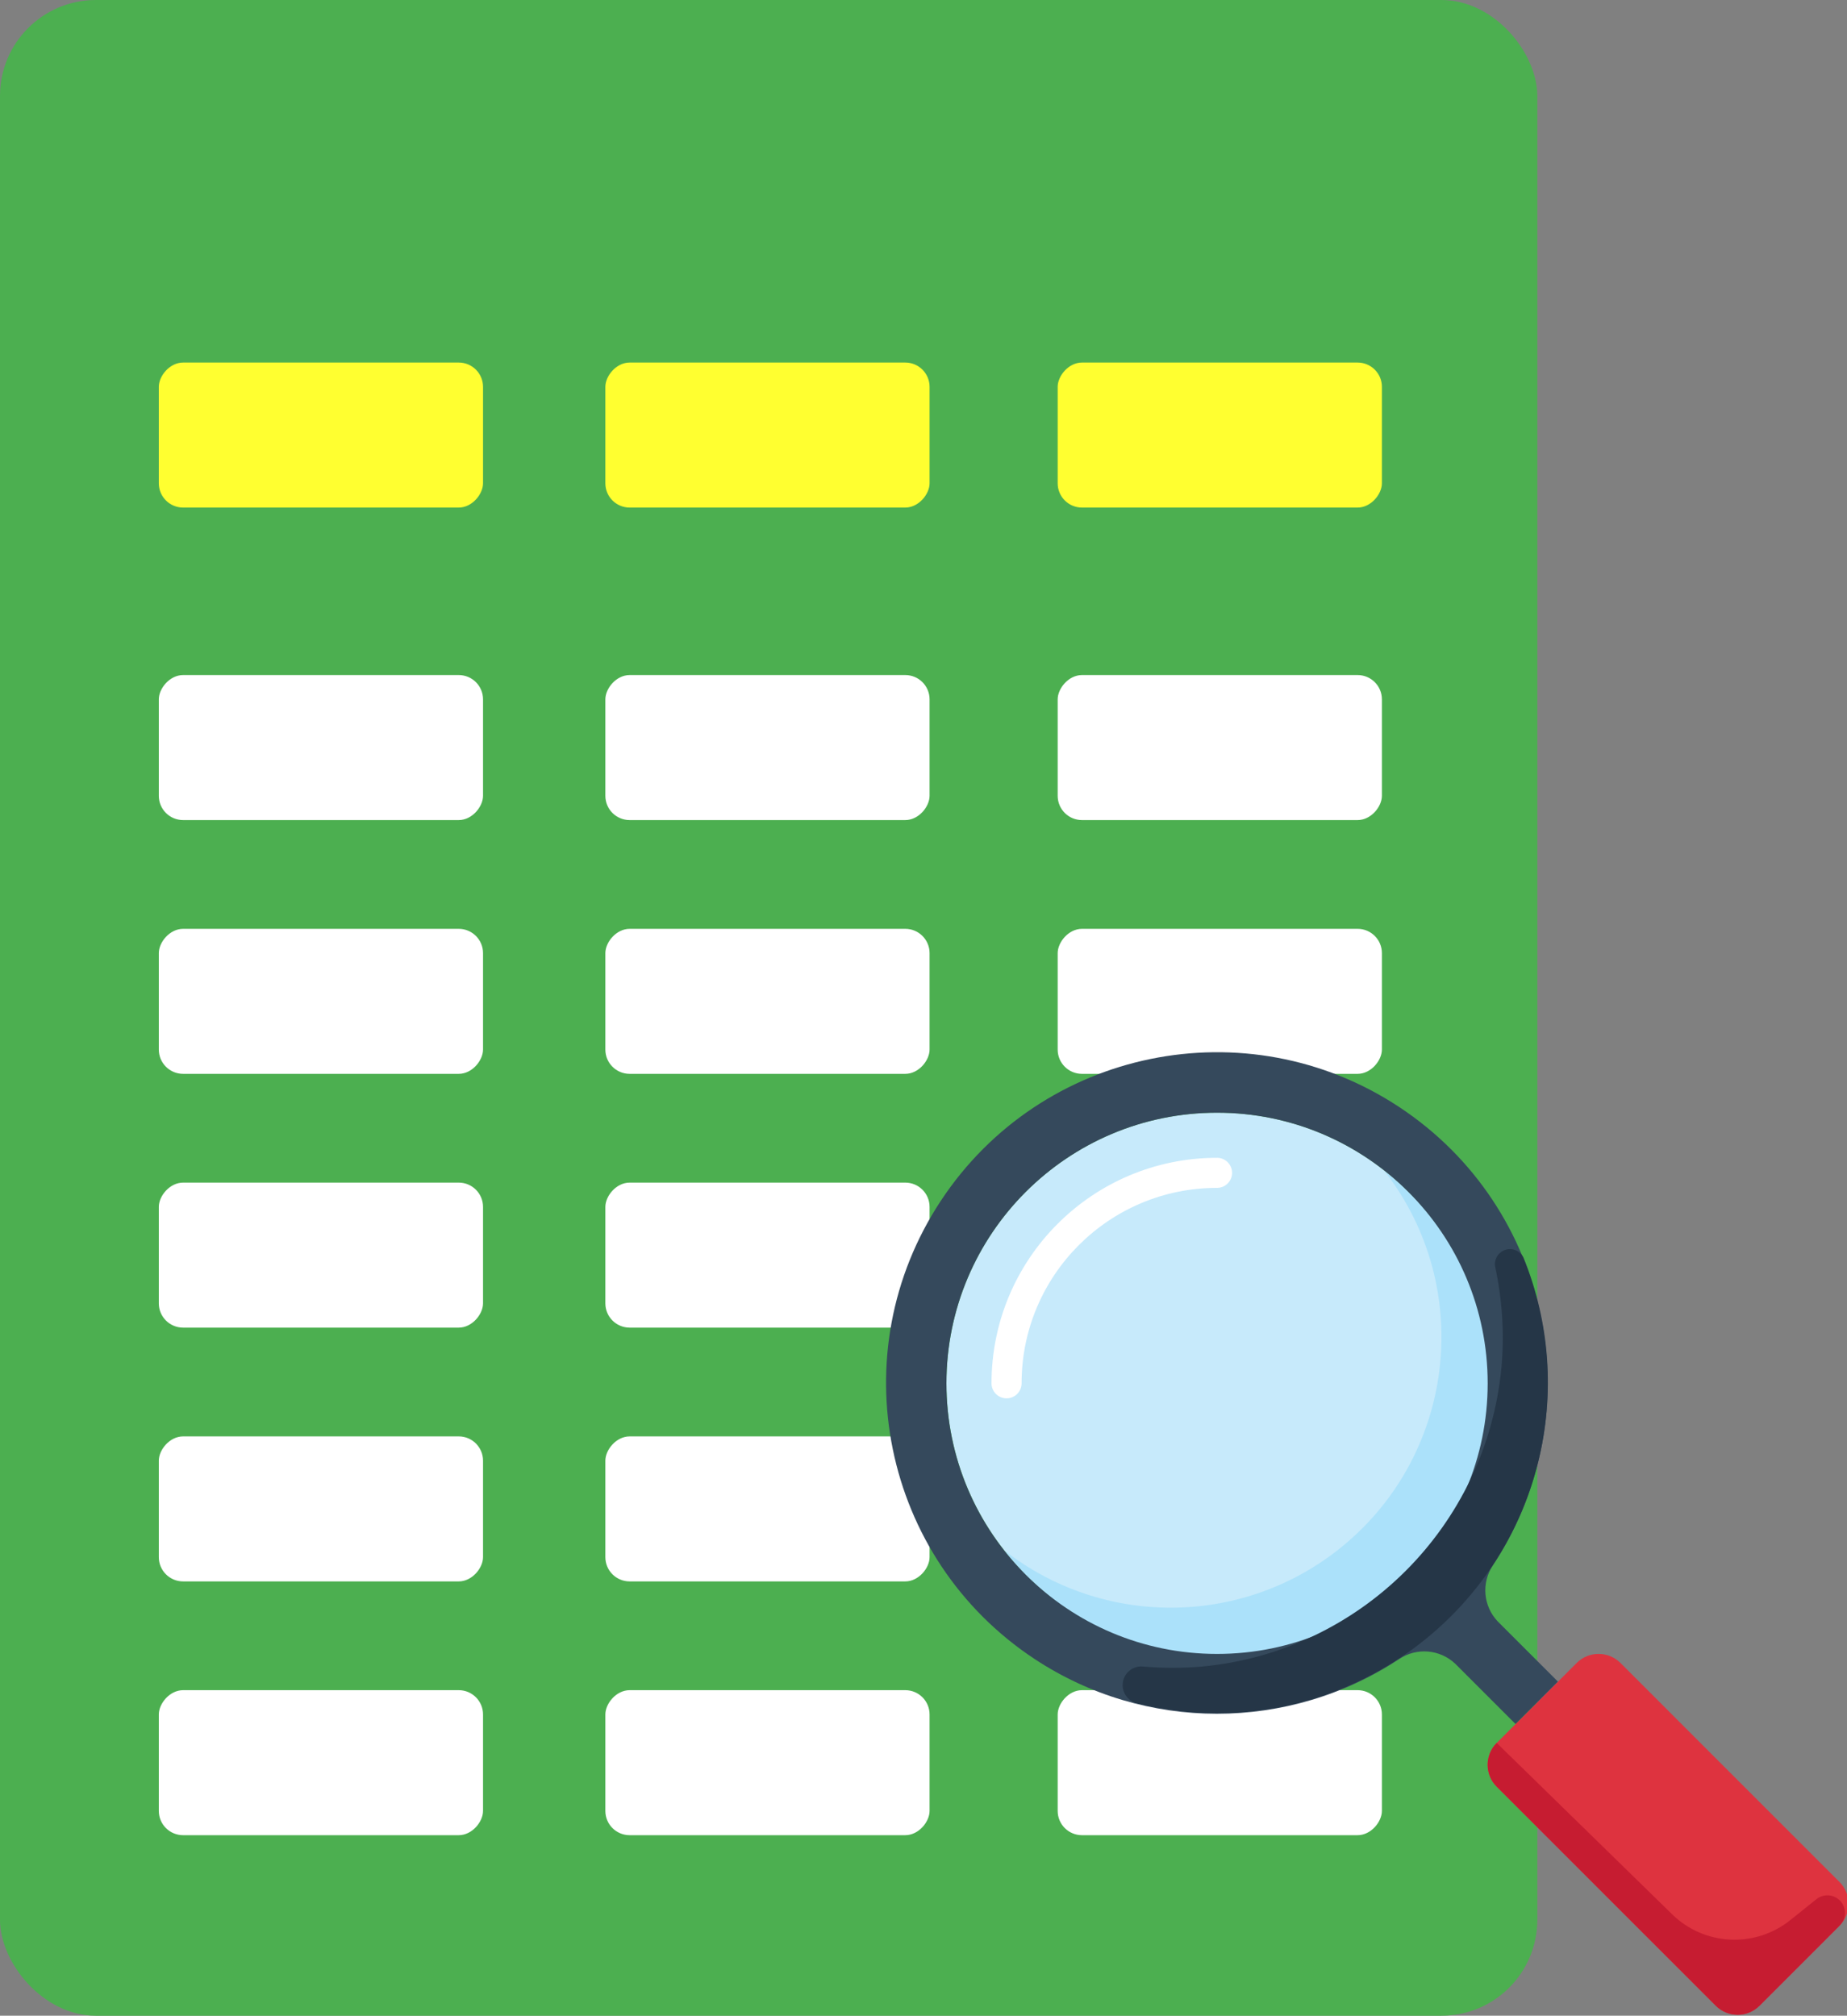 <?xml version="1.0" encoding="UTF-8" standalone="no"?>
<svg
   xmlns:dc="http://purl.org/dc/elements/1.1/"
   xmlns:cc="http://creativecommons.org/ns#"
   xmlns:rdf="http://www.w3.org/1999/02/22-rdf-syntax-ns#"
   xmlns:svg="http://www.w3.org/2000/svg"
   xmlns="http://www.w3.org/2000/svg"
   xmlns:sodipodi="http://sodipodi.sourceforge.net/DTD/sodipodi-0.dtd"
   xmlns:inkscape="http://www.inkscape.org/namespaces/inkscape"
   width="192.546mm"
   height="210.155mm"
   viewBox="0 0 192.546 210.155"
   version="1.1"
   id="svg8"
   sodipodi:docname="map-preview.svg"
   inkscape:version="1.0.1 (3bc2e813f5, 2020-09-07)">
  <rect x="0" y="0" width="192.546" height="210.155" fill="#808080" stroke="none"/>
  <defs
     id="defs2" />
  <sodipodi:namedview
     id="base"
     pagecolor="#ffffff"
     bordercolor="#666666"
     borderopacity="1.0"
     inkscape:pageopacity="0.0"
     inkscape:pageshadow="2"
     inkscape:zoom="0.24748737"
     inkscape:cx="1406.5061"
     inkscape:cy="546.01237"
     inkscape:document-units="mm"
     inkscape:current-layer="layer1"
     inkscape:document-rotation="0"
     showgrid="false"
     inkscape:window-width="1920"
     inkscape:window-height="1017"
     inkscape:window-x="-8"
     inkscape:window-y="-8"
     inkscape:window-maximized="1"
     fit-margin-top="0"
     fit-margin-left="0"
     fit-margin-right="0"
     fit-margin-bottom="0" />
  <g
     inkscape:label="Layer 1"
     inkscape:groupmode="layer"
     id="layer1"
     transform="translate(241.149,7.56)">
    <rect
       style="fill:#4caf50;fill-opacity:1;stroke:none;stroke-width:4.065"
       id="rect837"
       width="160.262"
       height="210.155"
       x="-241.149"
       y="-7.56"
       rx="10" />
    <rect
       style="font-variation-settings:normal;opacity:1;vector-effect:none;fill:#ffff30;fill-opacity:1;stroke:none;stroke-width:3.734;stroke-linecap:butt;stroke-linejoin:miter;stroke-miterlimit:4;stroke-dasharray:none;stroke-dashoffset:0;stroke-opacity:1;stop-color:#000000;stop-opacity:1"
       id="rect839"
       width="33.799"
       height="15.119"
       x="-224.593"
       y="-45.357"
       rx="2.531"
       transform="scale(1,-1)" />
    <rect
       style="font-variation-settings:normal;opacity:1;vector-effect:none;fill:#ffff30;fill-opacity:1;stroke:none;stroke-width:3.734;stroke-linecap:butt;stroke-linejoin:miter;stroke-miterlimit:4;stroke-dasharray:none;stroke-dashoffset:0;stroke-opacity:1;stop-color:#000000;stop-opacity:1"
       id="rect839-0"
       width="33.799"
       height="15.119"
       x="-178.042"
       y="-45.357"
       rx="2.531"
       transform="scale(1,-1)" />
    <rect
       style="font-variation-settings:normal;opacity:1;vector-effect:none;fill:#ffff30;fill-opacity:1;stroke:none;stroke-width:3.734;stroke-linecap:butt;stroke-linejoin:miter;stroke-miterlimit:4;stroke-dasharray:none;stroke-dashoffset:0;stroke-opacity:1;stop-color:#000000;stop-opacity:1"
       id="rect839-7"
       width="33.799"
       height="15.119"
       x="-130.888"
       y="-45.357"
       rx="2.531"
       transform="scale(1,-1)" />
    <rect
       style="fill:#ffffff;fill-opacity:1;stroke:none;stroke-width:3.734"
       id="rect839-3"
       width="33.799"
       height="15.119"
       x="-224.593"
       y="-77.939"
       rx="2.531"
       transform="scale(1,-1)" />
    <rect
       style="fill:#ffffff;fill-opacity:1;stroke:none;stroke-width:3.734"
       id="rect839-0-4"
       width="33.799"
       height="15.119"
       x="-178.042"
       y="-77.939"
       rx="2.531"
       transform="scale(1,-1)" />
    <rect
       style="fill:#ffffff;fill-opacity:1;stroke:none;stroke-width:3.734"
       id="rect839-7-6"
       width="33.799"
       height="15.119"
       x="-130.888"
       y="-77.939"
       rx="2.531"
       transform="scale(1,-1)" />
    <rect
       style="fill:#ffffff;fill-opacity:1;stroke:none;stroke-width:3.734"
       id="rect839-2"
       width="33.799"
       height="15.119"
       x="-224.593"
       y="-104.397"
       rx="2.531"
       transform="scale(1,-1)" />
    <rect
       style="fill:#ffffff;fill-opacity:1;stroke:none;stroke-width:3.734"
       id="rect839-0-47"
       width="33.799"
       height="15.119"
       x="-178.042"
       y="-104.397"
       rx="2.531"
       transform="scale(1,-1)" />
    <rect
       style="fill:#ffffff;fill-opacity:1;stroke:none;stroke-width:3.734"
       id="rect839-7-1"
       width="33.799"
       height="15.119"
       x="-130.888"
       y="-104.397"
       rx="2.531"
       transform="scale(1,-1)" />
    <rect
       style="fill:#ffffff;fill-opacity:1;stroke:none;stroke-width:3.734"
       id="rect839-1"
       width="33.799"
       height="15.119"
       x="-224.593"
       y="-130.855"
       rx="2.531"
       transform="scale(1,-1)" />
    <rect
       style="fill:#ffffff;fill-opacity:1;stroke:none;stroke-width:3.734"
       id="rect839-0-0"
       width="33.799"
       height="15.119"
       x="-178.042"
       y="-130.855"
       rx="2.531"
       transform="scale(1,-1)" />
    <rect
       style="fill:#ffffff;fill-opacity:1;stroke:none;stroke-width:3.734"
       id="rect839-7-2"
       width="33.799"
       height="15.119"
       x="-130.888"
       y="-130.855"
       rx="2.531"
       transform="scale(1,-1)" />
    <rect
       style="fill:#ffffff;fill-opacity:1;stroke:none;stroke-width:3.734"
       id="rect839-8"
       width="33.799"
       height="15.119"
       x="-224.593"
       y="-157.314"
       rx="2.531"
       transform="scale(1,-1)" />
    <rect
       style="fill:#ffffff;fill-opacity:1;stroke:none;stroke-width:3.734"
       id="rect839-0-46"
       width="33.799"
       height="15.119"
       x="-178.042"
       y="-157.314"
       rx="2.531"
       transform="scale(1,-1)" />
    <rect
       style="fill:#ffffff;fill-opacity:1;stroke:none;stroke-width:3.734"
       id="rect839-7-5"
       width="33.799"
       height="15.119"
       x="-130.888"
       y="-157.314"
       rx="2.531"
       transform="scale(1,-1)" />
    <rect
       style="fill:#ffffff;fill-opacity:1;stroke:none;stroke-width:3.734"
       id="rect839-5"
       width="33.799"
       height="15.119"
       x="-224.593"
       y="-183.772"
       rx="2.531"
       transform="scale(1,-1)" />
    <rect
       style="fill:#ffffff;fill-opacity:1;stroke:none;stroke-width:3.734"
       id="rect839-0-7"
       width="33.799"
       height="15.119"
       x="-178.042"
       y="-183.772"
       rx="2.531"
       transform="scale(1,-1)" />
    <rect
       style="fill:#ffffff;fill-opacity:1;stroke:none;stroke-width:3.734"
       id="rect839-7-14"
       width="33.799"
       height="15.119"
       x="-130.888"
       y="-183.772"
       rx="2.531"
       transform="scale(1,-1)" />
    <g
       id="g1196"
       transform="matrix(0.196,0,0,0.196,-148.786,102.142)">
      <circle
         style="fill:#c7eafb"
         cx="176.096"
         cy="176.096"
         r="143.946"
         id="circle1123" />
      <path
         style="fill:#abe1fa"
         d="m 265.086,63.122 c 48.822,62.744 37.538,153.183 -25.207,202.004 -51.988,40.457 -124.809,40.457 -176.798,0 48.822,62.744 139.26,74.028 202.004,25.207 62.744,-48.821 74.028,-139.26 25.207,-202.004 -7.332,-9.421 -15.793,-17.882 -25.206,-25.207 z"
         id="path1125" />
      <path
         style="fill:#ffffff"
         d="m 64.122,184.117 c -4.414,0 -7.997,-3.583 -7.997,-7.997 0,-66.247 53.708,-119.955 119.955,-119.955 4.414,0 7.997,3.583 7.997,7.997 0,4.414 -3.583,7.997 -7.997,7.997 -57.418,0 -103.961,46.543 -103.961,103.961 0,4.414 -3.583,7.997 -7.997,7.997 z"
         id="path1127" />
      <path
         style="fill:#de333f"
         d="m 507.156,441.38 c 6.414,6.43 6.414,16.842 0,23.271 l -42.544,42.544 c -6.43,6.414 -16.842,6.414 -23.271,0 L 324.824,390.679 c -6.414,-6.43 -6.414,-16.842 0,-23.271 l 42.544,-42.544 c 6.43,-6.414 16.842,-6.414 23.271,0 z"
         id="path1129" />
      <path
         style="fill:#35495c"
         d="m 357.372,334.78 -31.988,-31.988 c -7.757,-8.141 -8.821,-20.568 -2.559,-29.909 C 376.357,191.793 354.013,82.658 272.924,29.126 191.835,-24.406 82.699,-2.061 29.167,79.028 c -53.532,81.089 -31.189,190.225 49.901,243.757 58.786,38.809 135.061,38.809 193.855,0 9.34,-6.262 21.768,-5.198 29.909,2.559 l 31.988,31.988 z M 176.08,320.066 c -79.498,0 -143.946,-64.448 -143.946,-143.946 0,-79.498 64.448,-143.946 143.946,-143.946 79.498,0 143.946,64.448 143.946,143.946 0,79.498 -64.448,143.946 -143.946,143.946 z"
         id="path1131" />
      <path
         style="fill:#c61c31"
         d="m 480.925,461.693 c -18.777,15.018 -45.823,13.611 -62.936,-3.279 l -93.165,-91.006 c -6.414,6.43 -6.414,16.842 0,23.271 L 441.34,507.196 c 6.43,6.414 16.842,6.414 23.271,0 l 42.144,-42.144 c 0.704,-0.712 1.352,-1.487 1.919,-2.319 2.711,-4.398 1.343,-10.164 -3.055,-12.875 -3.471,-2.143 -7.933,-1.783 -11.02,0.88 z"
         id="path1133" />
      <path
         style="fill:#253647"
         d="m 327.303,168.123 c -8.181,84.216 -74.98,150.775 -159.22,158.66 -10.38,0.904 -20.808,0.904 -31.188,0 -5.438,-0.616 -10.356,3.295 -10.972,8.741 -0.568,5.006 2.703,9.636 7.613,10.772 94.277,23.511 189.769,-33.859 213.272,-128.136 9.029,-36.202 6.31,-74.34 -7.749,-108.895 -1.919,-3.975 -6.701,-5.646 -10.676,-3.727 -3.151,1.519 -4.942,4.91 -4.438,8.365 3.886,17.793 5.021,36.083 3.358,54.22 z"
         id="path1135" />
      <g
         id="g1137">
</g>
      <g
         id="g1139">
</g>
      <g
         id="g1141">
</g>
      <g
         id="g1143">
</g>
      <g
         id="g1145">
</g>
      <g
         id="g1147">
</g>
      <g
         id="g1149">
</g>
      <g
         id="g1151">
</g>
      <g
         id="g1153">
</g>
      <g
         id="g1155">
</g>
      <g
         id="g1157">
</g>
      <g
         id="g1159">
</g>
      <g
         id="g1161">
</g>
      <g
         id="g1163">
</g>
      <g
         id="g1165">
</g>
    </g>
  </g>
</svg>
